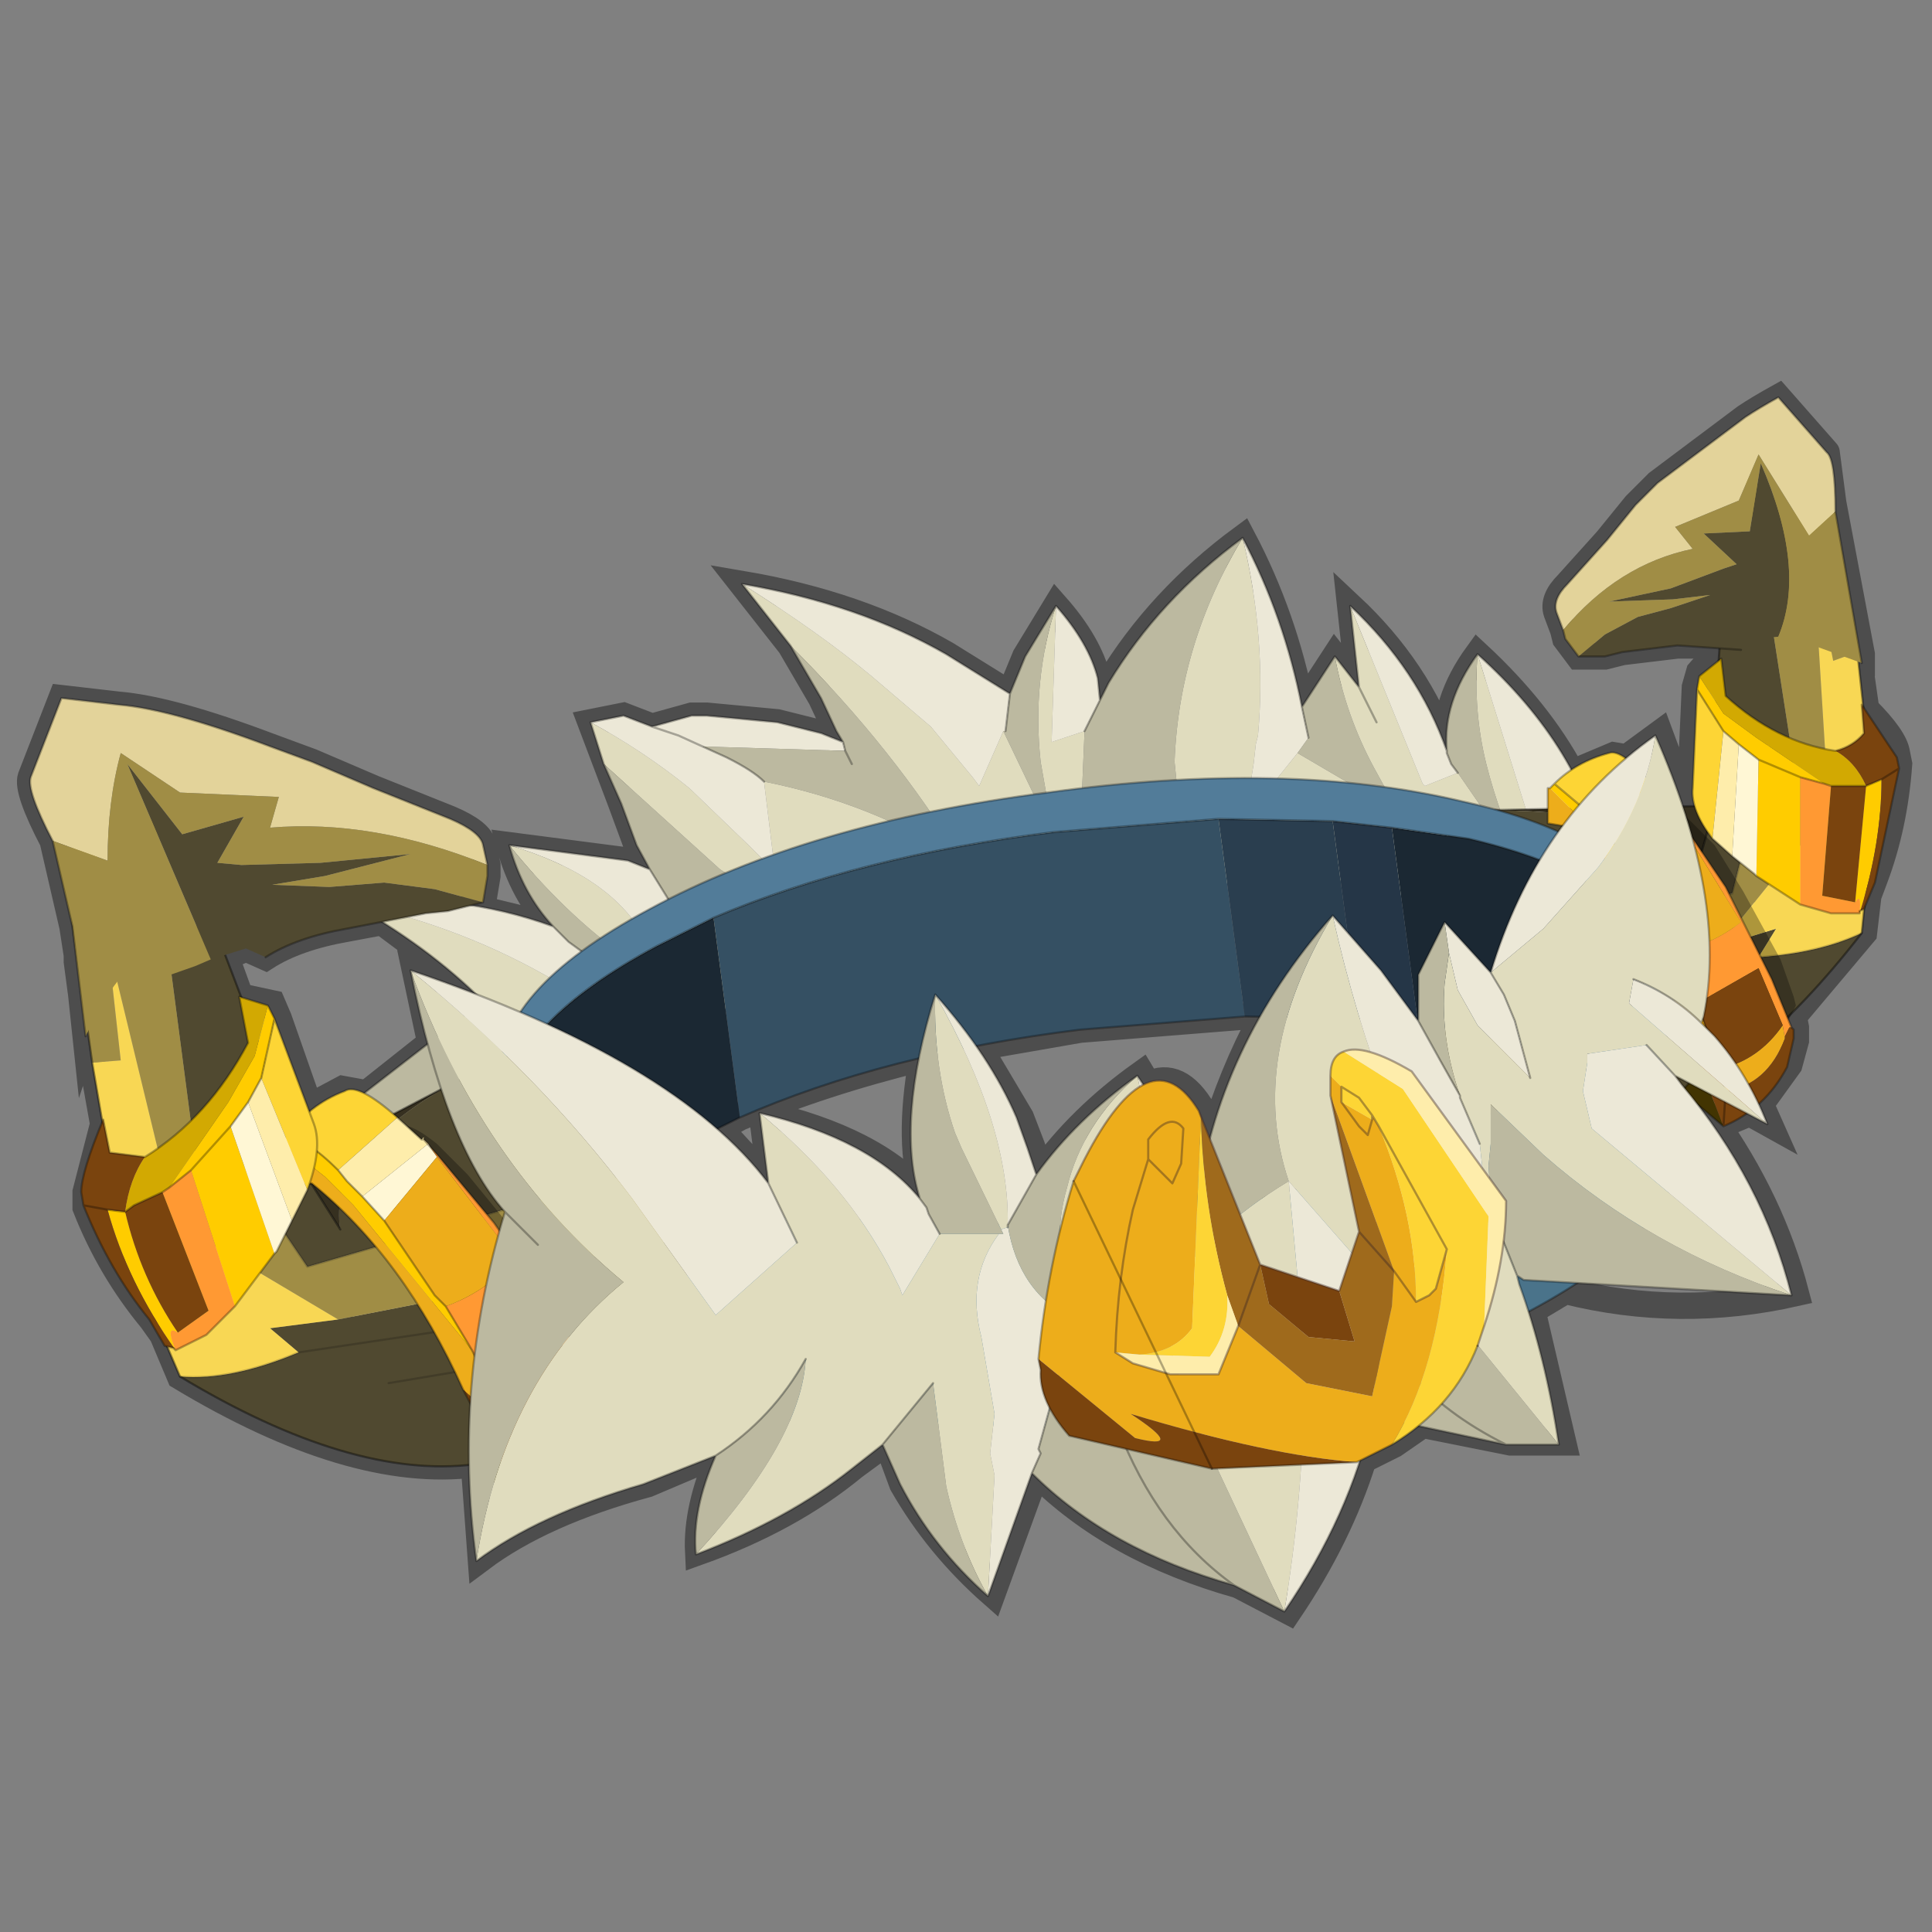 <?xml version="1.0" encoding="UTF-8" standalone="no"?>
<svg xmlns:xlink="http://www.w3.org/1999/xlink" height="440.0px" width="440.0px" xmlns="http://www.w3.org/2000/svg">
  <rect width="100%" height="100%" fill="#808080" stroke="none"/>
  <g transform="matrix(10.0, 0.0, 0.0, 10.0, 0.0, 0.0)">
    <use height="44.0" transform="matrix(1.0, 0.0, 0.0, 1.0, 0.0, 0.0)" width="44.0" xlink:href="#shape0"/>
  </g>
  <defs>
    <g id="shape0" transform="matrix(1.0, 0.0, 0.0, 1.0, 0.0, 0.0)">
      <path d="M44.0 44.0 L0.0 44.0 0.0 0.0 44.0 0.0 44.0 44.0" fill="#43adca" fill-opacity="0.0" fill-rule="evenodd" stroke="none"/>
      <path d="M41.6 10.3 L41.75 11.45 42.4 14.9 42.4 15.05 42.4 15.1 42.35 15.1 42.5 16.15 Q43.15 16.8 43.2 17.15 L43.25 17.4 Q43.15 18.8 42.7 20.0 L42.55 20.4 42.45 21.25 40.85 23.15 40.9 23.4 40.9 23.45 40.9 23.7 40.75 24.25 40.1 25.15 40.3 25.6 39.85 25.35 39.25 25.6 39.0 25.45 Q40.35 27.35 40.9 29.45 38.25 30.05 35.65 29.4 L34.9 29.85 35.6 32.85 34.4 32.85 32.4 32.45 31.75 32.9 31.05 33.25 Q30.5 35.0 29.35 36.7 L28.2 36.1 Q25.35 35.3 23.6 33.55 L22.6 36.3 Q21.35 35.2 20.55 33.8 L20.2 32.85 19.45 33.4 Q18.0 34.6 15.9 35.35 15.85 34.35 16.4 33.1 L14.75 33.8 Q12.35 34.45 10.95 35.5 L10.8 33.45 10.75 33.4 10.8 33.35 Q8.0 33.7 4.1 31.35 L3.7 30.4 3.45 30.05 Q2.5 28.9 1.95 27.5 L1.95 27.15 2.35 25.6 2.1 24.2 2.0 23.45 1.95 23.6 1.85 22.65 1.75 21.9 1.75 21.75 1.65 21.1 1.2 19.15 Q0.6 18.0 0.7 17.7 L1.4 15.9 2.7 16.05 Q3.9 16.15 6.15 17.0 L7.1 17.35 8.5 17.95 10.25 18.65 Q10.95 18.95 11.0 19.25 L11.1 19.7 11.1 19.95 11.0 20.55 10.75 20.65 12.6 21.1 Q11.9 20.35 11.6 19.25 L14.3 19.6 14.8 19.8 14.5 19.25 14.15 18.3 13.45 16.45 14.2 16.3 14.85 16.55 15.75 16.3 16.1 16.3 17.7 16.45 18.7 16.7 19.2 16.9 19.05 16.65 18.7 15.9 18.0 14.7 16.9 13.3 Q19.55 13.75 21.55 14.9 L23.0 15.8 23.35 14.95 24.05 13.8 Q24.8 14.65 25.0 15.45 L25.05 15.95 25.25 15.55 Q26.4 13.65 28.3 12.25 29.25 14.05 29.65 16.1 L30.4 14.95 30.95 15.65 30.75 13.8 Q32.3 15.25 32.95 17.1 32.85 16.0 33.65 14.9 35.05 16.2 35.8 17.6 L36.75 17.2 37.05 17.25 37.8 16.7 38.45 18.45 38.65 18.45 38.5 17.9 38.6 15.65 38.7 15.3 Q38.95 15.0 39.2 15.0 L39.2 14.7 38.2 14.7 36.95 14.85 36.55 14.95 35.95 14.95 35.65 14.55 35.6 14.35 35.45 13.95 Q35.35 13.65 35.7 13.3 L36.6 12.3 37.25 11.5 37.75 11.0 39.75 9.5 Q40.05 9.3 40.5 9.05 L41.6 10.3 M22.3 23.85 L23.25 25.45 23.5 26.1 23.7 26.7 Q24.6 25.45 26.0 24.45 L26.15 24.7 Q26.85 24.35 27.4 25.3 L27.6 25.95 Q28.05 24.45 28.75 23.15 L28.35 23.15 24.6 23.45 22.3 23.85 M7.9 21.15 Q6.75 21.35 6.05 21.8 L5.6 21.6 5.15 21.8 5.55 22.9 5.5 22.7 6.2 22.85 6.35 23.2 7.05 25.2 7.8 24.8 8.35 24.9 9.8 23.75 9.45 22.1 10.85 22.6 8.7 21.0 7.9 21.15 M16.4 25.7 L17.55 26.95 17.35 25.35 Q19.95 25.95 21.05 27.25 20.65 26.05 21.0 24.1 18.75 24.65 16.85 25.45 L16.4 25.7" fill="none" stroke="#000000" stroke-linecap="round" stroke-linejoin="miter" stroke-miterlimit="5.0" stroke-opacity="0.4" stroke-width="0.6"/>
      <path d="M36.55 19.65 L34.85 18.75 33.65 14.9 Q33.55 16.2 33.85 17.4 34.15 18.6 34.75 19.85 L33.2 17.6 32.45 17.9 32.4 17.85 30.75 13.8 30.95 15.65 30.4 14.95 Q30.65 16.3 31.3 17.5 L31.85 18.5 29.55 17.15 28.35 18.65 28.55 17.4 28.6 16.95 28.65 16.75 Q28.85 14.55 28.3 12.25 26.85 14.65 26.75 17.35 L27.0 19.85 24.55 20.2 24.7 16.65 23.95 16.9 24.05 13.8 Q23.5 15.5 23.7 17.35 L24.0 19.05 22.85 16.65 22.3 17.9 22.15 17.7 21.2 16.55 19.85 15.4 Q18.65 14.4 16.9 13.3 L18.0 14.7 Q20.4 17.1 21.9 19.6 19.9 18.3 17.4 17.8 L17.65 19.85 17.05 19.25 15.7 17.95 Q14.65 17.1 13.45 16.45 L13.75 17.4 16.4 19.8 17.9 20.75 15.55 21.0 15.0 22.25 14.7 21.4 Q13.95 19.95 11.6 19.25 12.85 20.8 14.25 21.8 L15.0 22.25 13.65 22.9 12.85 22.45 12.4 22.2 Q10.35 21.05 7.95 20.55 9.75 21.55 11.0 22.8 L11.6 23.35 11.95 23.8 13.75 23.8 14.5 24.5 18.2 21.8 29.65 19.85 34.65 21.1 35.95 21.35 36.55 19.65 35.95 21.35 Q38.55 22.1 40.75 21.05 39.0 19.75 36.55 19.65 M30.55 19.7 L29.65 19.85 30.55 19.7 M31.35 16.45 L30.95 15.65 31.35 16.45 M19.85 20.55 L18.2 21.8 19.85 20.55" fill="#e0dcbe" fill-rule="evenodd" stroke="none"/>
      <path d="M33.65 14.9 L34.85 18.75 36.55 19.65 Q36.05 17.05 33.65 14.9 M19.2 16.9 L18.7 16.7 17.7 16.45 16.1 16.3 15.75 16.3 14.85 16.55 14.2 16.3 13.45 16.45 Q14.65 17.1 15.7 17.95 L17.05 19.25 17.65 19.85 17.4 17.8 Q17.15 17.55 16.55 17.25 L16.0 17.0 19.25 17.1 19.2 16.9 M14.8 19.8 L14.3 19.6 11.6 19.25 Q13.95 19.95 14.7 21.4 L15.0 22.25 15.55 21.0 15.45 20.85 14.8 19.8 M12.6 21.1 Q10.4 20.3 7.95 20.55 10.35 21.05 12.4 22.2 L12.85 22.45 13.65 22.9 13.5 21.85 12.95 21.45 12.6 21.1 M14.85 16.55 L15.45 16.75 16.0 17.0 15.45 16.75 14.85 16.55 M28.3 12.25 Q28.85 14.55 28.65 16.75 L28.6 16.95 28.55 17.4 28.35 18.65 29.55 17.15 29.8 16.8 29.65 16.1 Q29.25 14.05 28.3 12.25 M33.2 17.6 L33.05 17.4 32.95 17.15 32.95 17.1 Q32.3 15.25 30.75 13.8 L32.4 17.85 32.45 17.9 33.2 17.6 M24.7 16.65 L25.05 15.95 25.0 15.45 Q24.8 14.65 24.05 13.8 L23.95 16.9 24.7 16.65 M16.9 13.3 Q18.65 14.4 19.85 15.4 L21.2 16.55 22.15 17.7 22.3 17.9 22.85 16.65 22.9 16.65 23.0 15.8 21.55 14.9 Q19.55 13.75 16.9 13.3" fill="#ece8d7" fill-rule="evenodd" stroke="none"/>
      <path d="M35.95 21.35 L34.65 21.1 36.35 24.05 Q39.6 23.45 40.75 21.05 38.55 22.1 35.95 21.35 M13.75 17.4 L14.15 18.3 14.5 19.25 14.8 19.8 15.45 20.85 15.55 21.0 17.9 20.75 16.4 19.8 13.75 17.4 M11.6 19.25 Q11.9 20.35 12.6 21.1 L12.95 21.45 13.5 21.85 13.65 22.9 15.0 22.25 14.25 21.8 Q12.85 20.8 11.6 19.25 M11.0 22.8 L7.0 25.9 Q8.6 26.85 10.3 26.7 8.6 27.85 7.75 30.8 10.5 31.5 15.35 30.85 L15.75 27.1 13.7 25.05 14.5 24.5 13.75 23.8 11.95 23.8 11.6 23.35 11.0 22.8 M16.0 17.0 L16.55 17.25 Q17.15 17.55 17.4 17.8 19.9 18.3 21.9 19.6 20.4 17.1 18.0 14.7 L18.7 15.9 19.05 16.65 19.2 16.9 19.25 17.1 16.0 17.0 M19.4 17.4 L19.25 17.1 19.4 17.4 M12.25 24.2 L11.95 23.8 12.25 24.2 M13.7 25.05 L13.0 25.7 11.15 26.55 10.3 26.7 11.15 26.55 13.0 25.7 13.7 25.05 M29.65 16.1 L29.8 16.8 29.55 17.15 31.85 18.5 31.3 17.5 Q30.65 16.3 30.4 14.95 L29.65 16.1 M32.95 17.1 L32.95 17.15 33.05 17.4 33.2 17.6 34.75 19.85 Q34.15 18.6 33.85 17.4 33.55 16.2 33.65 14.9 32.85 16.0 32.95 17.1 M24.7 16.65 L24.55 20.2 27.0 19.85 26.75 17.35 Q26.85 14.65 28.3 12.25 26.4 13.65 25.25 15.55 L25.05 15.95 24.7 16.65 M23.0 15.8 L22.9 16.65 22.85 16.65 24.0 19.05 23.7 17.35 Q23.5 15.5 24.05 13.8 L23.35 14.95 23.0 15.8" fill="#bcb9a0" fill-rule="evenodd" stroke="none"/>
      <path d="M36.55 19.65 L35.95 21.35 34.65 21.1 29.65 19.85 30.55 19.7 M36.55 19.65 Q39.0 19.75 40.75 21.05 39.6 23.45 36.35 24.05 L34.65 21.1 M19.2 16.9 L18.7 16.7 17.7 16.45 16.1 16.3 15.75 16.3 14.85 16.55 14.2 16.3 13.45 16.45 13.75 17.4 14.15 18.3 14.5 19.25 14.8 19.8 14.3 19.6 11.6 19.25 Q11.9 20.35 12.6 21.1 10.4 20.3 7.95 20.55 9.75 21.55 11.0 22.8 L7.0 25.9 Q8.6 26.85 10.3 26.7 8.6 27.85 7.75 30.8 10.5 31.5 15.35 30.85 L15.75 27.1 13.7 25.05 14.5 24.5 18.2 21.8 29.65 19.85 M17.4 17.8 Q17.15 17.55 16.55 17.25 L16.0 17.0 15.45 16.75 14.85 16.55 M19.25 17.1 L19.4 17.4 M15.55 21.0 L15.45 20.85 14.8 19.8 M13.5 21.85 L12.95 21.45 12.6 21.1 M11.0 22.8 L11.6 23.35 11.95 23.8 12.25 24.2 M10.3 26.7 L11.15 26.55 13.0 25.7 13.7 25.05 M28.3 12.25 Q29.25 14.05 29.65 16.1 L29.8 16.8 M30.4 14.95 L30.95 15.65 31.35 16.45 M32.95 17.1 L32.95 17.15 33.05 17.4 33.2 17.6 M30.75 13.8 Q32.3 15.25 32.95 17.1 32.85 16.0 33.65 14.9 36.05 17.05 36.55 19.65 M30.95 15.65 L30.75 13.8 M24.7 16.65 L25.05 15.95 25.25 15.55 Q26.4 13.65 28.3 12.25 M29.65 16.1 L30.4 14.95 M18.0 14.7 L18.7 15.9 19.05 16.65 19.2 16.9 19.25 17.1 M16.9 13.3 Q19.55 13.75 21.55 14.9 L23.0 15.8 22.9 16.65 M24.05 13.8 L23.35 14.95 23.0 15.8 M25.05 15.95 L25.0 15.45 Q24.8 14.65 24.05 13.8 M18.2 21.8 L19.85 20.55 M16.9 13.3 L18.0 14.7" fill="none" stroke="#000000" stroke-linecap="round" stroke-linejoin="round" stroke-opacity="0.302" stroke-width="0.05"/>
      <path d="M39.15 21.55 L37.15 22.1 37.1 21.85 35.5 22.25 32.65 23.3 32.8 24.35 Q32.9 25.05 33.6 25.55 L37.4 25.3 Q39.8 24.6 42.4 21.25 41.45 21.7 40.05 21.8 L40.45 21.15 39.15 21.55 M32.6 21.45 L39.45 20.35 39.85 18.75 40.25 16.95 40.95 18.05 40.15 12.9 39.25 13.45 39.05 16.4 39.05 18.35 38.6 19.95 Q38.4 18.5 33.95 18.45 L33.55 18.4 Q32.85 18.25 32.6 21.45 M37.25 22.7 L40.05 21.8 37.25 22.7 M38.55 23.2 L34.95 24.15 32.8 24.35 34.95 24.15 38.55 23.2" fill="#504930" fill-rule="evenodd" stroke="none"/>
      <path d="M41.7 11.25 L41.05 10.1 41.05 11.8 39.7 10.8 40.15 12.9 40.95 18.05 40.25 16.95 39.85 18.75 39.45 20.35 32.6 21.45 Q32.3 22.55 32.65 23.3 L35.5 22.25 37.1 21.85 37.15 22.1 39.15 21.55 41.65 18.45 41.3 12.8 41.75 15.05 42.3 14.85 41.7 11.25" fill="#a08d45" fill-rule="evenodd" stroke="none"/>
      <path d="M42.3 14.85 L41.75 15.05 41.3 12.8 41.65 18.45 39.15 21.55 40.45 21.15 40.05 21.8 Q41.45 21.7 42.4 21.25 L42.5 20.25 42.65 18.1 42.3 14.85" fill="#f8d754" fill-rule="evenodd" stroke="none"/>
      <path d="M39.05 18.35 L33.95 18.45 Q38.4 18.5 38.6 19.95 L39.05 18.35" fill="#363020" fill-rule="evenodd" stroke="none"/>
      <path d="M41.7 11.25 L42.3 14.85 42.65 18.1 42.5 20.25 42.4 21.25 Q39.8 24.6 37.4 25.3 L33.6 25.55 M39.25 13.45 L39.05 16.4 39.05 18.35 33.95 18.45 33.55 18.4 M39.05 18.35 L38.6 19.95" fill="none" stroke="#000000" stroke-linecap="round" stroke-linejoin="round" stroke-opacity="0.4" stroke-width="0.05"/>
      <path d="M32.6 21.45 L39.45 20.35 39.85 18.75 40.25 16.95 M42.4 21.25 Q41.45 21.7 40.05 21.8 L37.25 22.7 M32.8 24.35 L34.95 24.15 38.55 23.2" fill="none" stroke="#000000" stroke-linecap="round" stroke-linejoin="round" stroke-opacity="0.173" stroke-width="0.05"/>
      <path d="M41.55 17.85 L40.0 16.8 39.25 16.25 38.7 15.4 38.65 15.7 39.25 16.65 39.6 16.95 40.05 17.3 41.0 17.7 40.05 17.3 40.0 19.95 41.0 20.6 41.0 17.7 41.55 17.85 M42.85 17.75 L42.5 17.9 42.25 20.55 Q42.4 20.3 42.35 20.8 42.85 19.2 42.85 17.75" fill="#ffcc00" fill-rule="evenodd" stroke="none"/>
      <path d="M38.7 15.4 L39.25 16.25 40.0 16.8 41.55 17.85 41.7 17.9 42.35 17.9 42.5 17.9 Q42.25 17.35 41.8 17.1 40.45 16.9 39.3 15.85 L39.2 15.0 38.7 15.4" fill="#d2a902" fill-rule="evenodd" stroke="none"/>
      <path d="M41.55 17.85 L41.0 17.7 41.0 20.6 41.7 20.8 42.35 20.8 Q42.4 20.3 42.25 20.55 L41.5 20.4 41.7 17.9 41.55 17.85" fill="#ff9933" fill-rule="evenodd" stroke="none"/>
      <path d="M39.25 16.65 L38.65 15.7 38.55 17.95 Q38.5 18.45 39.0 19.1 L39.25 16.65" fill="#fdd535" fill-rule="evenodd" stroke="none"/>
      <path d="M39.6 16.95 L39.25 16.65 39.0 19.1 39.45 19.5 39.6 16.95" fill="#feedab" fill-rule="evenodd" stroke="none"/>
      <path d="M40.05 17.3 L39.6 16.95 39.45 19.5 39.95 19.9 40.0 19.95 40.05 17.3" fill="#fff7d5" fill-rule="evenodd" stroke="none"/>
      <path d="M41.8 17.1 Q42.25 17.35 42.5 17.9 L42.35 17.9 41.7 17.9 41.5 20.4 42.25 20.55 42.5 17.9 42.85 17.75 43.25 17.5 42.85 17.75 Q42.85 19.2 42.35 20.8 L42.35 20.75 42.45 20.7 42.7 20.1 43.25 17.5 43.2 17.25 42.4 16.05 42.45 16.7 Q42.2 17.0 41.8 17.1" fill="#7a440e" fill-rule="evenodd" stroke="none"/>
      <path d="M41.55 17.85 L41.0 17.7 40.05 17.3 39.6 16.95 39.25 16.65 38.65 15.7 38.7 15.4 39.2 15.0 39.3 15.85 Q40.45 16.9 41.8 17.1 M42.5 17.9 L42.35 17.9 41.7 17.9 41.55 17.85 M38.65 15.7 L38.55 17.95 Q38.5 18.45 39.0 19.1 L39.45 19.5 39.95 19.9 40.0 19.95 41.0 20.6 41.7 20.8 42.35 20.8 42.35 20.75 42.45 20.7 42.7 20.1 43.25 17.5 43.2 17.25 42.4 16.05 42.45 16.7 Q42.2 17.0 41.8 17.1 M42.85 17.75 L42.5 17.9 M43.25 17.5 L42.85 17.75" fill="none" stroke="#000000" stroke-linecap="round" stroke-linejoin="round" stroke-opacity="0.302" stroke-width="0.05"/>
      <path d="M36.75 18.55 Q37.15 18.2 37.75 18.1 37.9 18.0 38.45 18.65 L38.8 19.0 39.05 19.25 39.7 20.3 40.55 21.85 40.85 22.7 40.9 22.9 40.7 23.3 Q40.35 24.05 39.6 24.3 L38.8 23.4 39.25 23.4 38.95 22.6 Q38.25 20.6 37.1 19.3 L36.65 19.3 36.65 18.7 36.75 18.55" fill="#000000" fill-opacity="0.302" fill-rule="evenodd" stroke="none"/>
      <path d="M38.6 22.6 L38.15 21.65 Q38.95 21.55 39.65 21.0 L38.3 18.8 38.2 18.5 38.15 18.4 38.35 18.8 39.3 20.2 40.35 22.3 40.8 23.4 40.75 23.4 40.65 23.6 40.65 23.65 40.6 23.35 40.05 22.05 38.65 22.85 38.6 22.6" fill="#ff9933" fill-rule="evenodd" stroke="none"/>
      <path d="M38.6 22.6 L36.55 19.4 36.1 18.75 35.3 17.95 35.4 17.85 36.35 18.65 36.5 18.9 36.8 19.25 37.15 19.85 37.95 21.35 38.15 21.65 38.6 22.6" fill="#ffcc00" fill-rule="evenodd" stroke="none"/>
      <path d="M36.35 18.65 L35.4 17.85 Q35.9 17.35 36.65 17.15 36.95 17.05 37.65 17.9 L36.35 18.65" fill="#fdd535" fill-rule="evenodd" stroke="none"/>
      <path d="M36.8 19.25 L36.5 18.9 36.35 18.65 37.65 17.9 38.1 18.4 38.15 18.4 38.1 18.4 38.1 18.35 38.15 18.4 38.2 18.5 36.8 19.25" fill="#feedab" fill-rule="evenodd" stroke="none"/>
      <path d="M37.15 19.85 L36.8 19.25 38.2 18.5 38.3 18.8 37.15 19.85" fill="#fff7d5" fill-rule="evenodd" stroke="none"/>
      <path d="M39.25 25.65 L38.3 24.85 38.75 24.35 39.25 25.65" fill="#423402" fill-rule="evenodd" stroke="none"/>
      <path d="M35.3 17.95 L36.1 18.75 36.55 19.4 38.6 22.6 38.65 22.85 39.05 23.95 39.15 24.35 38.3 23.3 Q37.45 20.6 35.85 18.85 L35.25 18.75 35.25 17.95 35.3 17.95 M38.15 21.65 L37.95 21.35 37.15 19.85 38.3 18.8 39.65 21.0 Q38.95 21.55 38.15 21.65 M39.3 24.85 L39.15 24.35 Q40.05 24.15 40.6 23.35 L40.65 23.65 Q40.25 24.7 39.3 24.85" fill="#edad1b" fill-rule="evenodd" stroke="none"/>
      <path d="M38.3 23.3 L39.15 24.35 39.05 23.95 38.65 22.85 40.05 22.05 40.6 23.35 Q40.05 24.15 39.15 24.35 L39.3 24.85 39.25 25.65 39.3 24.85 Q40.25 24.7 40.65 23.65 L40.65 23.6 40.75 23.4 40.8 23.4 40.85 23.45 40.85 23.65 40.7 24.3 Q40.2 25.25 39.25 25.65 L38.75 24.35 38.3 23.3" fill="#7a440e" fill-rule="evenodd" stroke="none"/>
      <path d="M38.6 22.6 L38.15 21.65 37.95 21.35 37.15 19.85 36.8 19.25 36.5 18.9 36.35 18.65 35.4 17.85 35.3 17.95 35.25 17.95 35.25 18.75 35.85 18.85 Q37.45 20.6 38.3 23.3 M39.15 24.35 L39.05 23.95 38.65 22.85 38.6 22.6 M38.75 24.35 L38.3 23.3 M39.25 25.65 L38.3 24.85 38.75 24.35 M39.25 25.65 L39.3 24.85 39.15 24.35 M38.1 18.4 L38.15 18.4 38.35 18.8 39.3 20.2 40.35 22.3 40.8 23.4 40.85 23.45 40.85 23.65 40.7 24.3 Q40.2 25.25 39.25 25.65 M38.1 18.4 L37.65 17.9 M35.4 17.85 Q35.9 17.35 36.65 17.15 36.95 17.05 37.65 17.9" fill="none" stroke="#000000" stroke-linecap="round" stroke-linejoin="round" stroke-opacity="0.302" stroke-width="0.05"/>
      <path d="M41.8 11.65 Q41.8 10.45 41.6 10.3 L40.5 9.05 Q40.05 9.3 39.75 9.5 L37.75 11.0 37.25 11.5 36.6 12.3 35.7 13.3 Q35.35 13.65 35.45 13.95 L35.6 14.35 Q36.85 12.85 38.55 12.5 L38.15 12.0 39.6 11.4 40.05 10.35 41.2 12.2 41.8 11.65" fill="#e3d39a" fill-rule="evenodd" stroke="none"/>
      <path d="M35.95 14.95 L36.55 14.95 36.95 14.85 38.2 14.7 39.65 14.8 39.9 14.55 40.5 14.5 Q41.15 12.95 40.1 10.55 L39.85 12.1 38.8 12.15 39.55 12.85 39.25 12.95 38.05 13.4 36.65 13.7 38.1 13.65 38.95 13.55 38.05 13.85 37.3 14.05 36.55 14.45 35.95 14.95" fill="#504930" fill-rule="evenodd" stroke="none"/>
      <path d="M41.8 11.65 L41.2 12.2 40.05 10.35 39.6 11.4 38.15 12.0 38.55 12.5 Q36.85 12.85 35.6 14.35 L35.65 14.55 35.95 14.95 36.55 14.45 37.3 14.05 38.05 13.85 38.95 13.55 38.1 13.65 36.65 13.7 38.05 13.4 39.25 12.95 39.55 12.85 38.8 12.15 39.85 12.1 40.1 10.55 Q41.15 12.95 40.5 14.5 L40.75 14.5 42.4 15.1 41.8 11.65" fill="#a08d45" fill-rule="evenodd" stroke="none"/>
      <path d="M35.6 14.35 L35.45 13.95 Q35.35 13.65 35.7 13.3 L36.6 12.3 37.25 11.5 37.75 11.0 39.75 9.5 Q40.05 9.3 40.5 9.05 L41.6 10.3 Q41.8 10.45 41.8 11.65 M35.6 14.35 L35.65 14.55 35.95 14.95 36.55 14.95 36.95 14.85 38.2 14.7 39.65 14.8 M42.4 15.1 L41.8 11.65" fill="none" stroke="#000000" stroke-linecap="round" stroke-linejoin="round" stroke-opacity="0.302" stroke-width="0.05"/>
      <path d="M27.75 18.65 L24.0 18.95 Q19.55 19.5 16.25 20.9 L16.85 25.45 Q20.15 24.0 24.6 23.45 L28.35 23.15 27.75 18.65" fill="#355063" fill-rule="evenodd" stroke="none"/>
      <path d="M37.75 22.05 L37.65 21.25 37.6 21.7 37.65 21.95 37.75 22.05 37.65 21.95 37.6 21.7 Q37.5 22.75 36.45 23.75 L35.9 24.25 36.55 24.55 35.9 24.25 34.25 25.2 Q30.65 27.2 25.2 27.95 L15.75 27.65 13.9 27.15 13.25 26.8 Q11.9 26.15 11.55 25.1 L11.45 24.7 11.55 25.5 12.05 29.35 12.15 29.7 Q12.75 31.45 16.35 32.3 L25.8 32.55 Q31.25 31.8 34.85 29.85 38.4 27.95 38.25 25.9 L37.75 22.05 M11.55 25.5 L11.55 25.1 11.55 25.5 M13.35 27.6 L13.9 27.15 13.35 27.6" fill="#4a738a" fill-rule="evenodd" stroke="none"/>
      <path d="M30.35 18.7 L27.75 18.65 28.35 23.15 30.95 23.2 30.35 18.7" fill="#2a3e4f" fill-rule="evenodd" stroke="none"/>
      <path d="M35.9 24.25 L36.45 23.75 Q37.5 22.75 37.6 21.7 37.05 19.95 33.45 19.1 L31.7 18.85 32.3 23.35 34.05 23.65 35.9 24.25 M16.25 20.9 L14.95 21.55 Q11.7 23.3 11.55 25.1 11.9 26.15 13.25 26.8 L13.9 27.15 Q14.6 26.65 15.55 26.1 L16.85 25.45 16.25 20.9" fill="#1b2833" fill-rule="evenodd" stroke="none"/>
      <path d="M37.6 21.7 L37.65 21.25 37.6 21.2 37.55 21.05 Q37.15 19.1 33.3 18.25 29.3 17.3 23.85 18.05 18.4 18.75 14.8 20.7 11.25 22.6 11.4 24.6 L11.45 24.7 11.55 25.1 Q11.7 23.3 14.95 21.55 L16.25 20.9 Q19.55 19.5 24.0 18.95 L27.75 18.65 30.35 18.7 31.7 18.85 33.45 19.1 Q37.05 19.95 37.6 21.7" fill="#527c99" fill-rule="evenodd" stroke="none"/>
      <path d="M31.7 18.85 L30.35 18.7 30.95 23.2 32.3 23.35 31.7 18.85" fill="#253647" fill-rule="evenodd" stroke="none"/>
      <path d="M37.65 21.25 L37.75 22.05 37.65 21.95 37.6 21.7 37.65 21.25 37.6 21.2 37.55 21.05 Q37.15 19.1 33.3 18.25 29.3 17.3 23.85 18.05 18.4 18.75 14.8 20.7 11.25 22.6 11.4 24.6 L11.45 24.7 11.55 25.5 12.05 29.35 12.15 29.7 Q12.75 31.45 16.35 32.3 L25.8 32.55 Q31.25 31.8 34.85 29.85 38.4 27.95 38.25 25.9 L38.4 26.95 M36.55 24.55 L35.9 24.25 36.45 23.75 Q37.5 22.75 37.6 21.7 37.05 19.95 33.45 19.1 L31.7 18.85 30.35 18.7 27.75 18.65 24.0 18.95 Q19.55 19.5 16.25 20.9 L14.95 21.55 Q11.7 23.3 11.55 25.1 L11.45 24.7 M38.25 25.9 L37.75 22.05 M16.85 25.45 L15.55 26.1 Q14.6 26.65 13.9 27.15 L13.25 26.8 Q11.9 26.15 11.55 25.1 L11.55 25.5 M32.3 23.35 L30.95 23.2 28.35 23.15 24.6 23.45 Q20.15 24.0 16.85 25.45 M32.3 23.35 L34.05 23.65 35.9 24.25 34.25 25.2 Q30.65 27.2 25.2 27.95 L15.75 27.65 13.9 27.15 13.35 27.6" fill="none" stroke="#000000" stroke-linecap="round" stroke-linejoin="round" stroke-opacity="0.302" stroke-width="0.05"/>
      <path d="M11.55 24.05 L10.25 24.7 Q7.45 26.3 7.75 28.0 L6.8 26.5 6.1 24.3 4.9 21.15 3.75 21.0 4.55 27.1 5.0 25.5 5.95 27.3 7.0 28.85 14.75 26.6 Q12.1 24.1 11.55 24.05 M4.1 31.35 Q8.0 33.7 10.8 33.35 13.65 32.9 15.0 31.65 15.5 30.8 15.45 29.95 15.75 29.15 15.6 28.2 L11.85 28.95 10.0 29.3 10.0 29.6 7.7 30.05 6.15 30.25 6.8 30.8 Q5.25 31.45 4.1 31.35 M8.85 31.5 L13.05 30.8 15.45 29.95 13.05 30.8 8.85 31.5 M10.15 30.3 L6.8 30.8 10.15 30.3" fill="#504930" fill-rule="evenodd" stroke="none"/>
      <path d="M3.75 21.0 L3.55 18.55 2.45 20.2 1.85 18.35 1.5 19.95 2.1 24.2 2.75 24.15 2.45 21.45 4.0 27.85 7.7 30.05 10.0 29.6 10.0 29.3 11.85 28.95 15.6 28.2 Q15.65 27.55 14.75 26.6 L7.0 28.85 5.95 27.3 5.0 25.5 4.55 27.1 3.75 21.0" fill="#a08d45" fill-rule="evenodd" stroke="none"/>
      <path d="M2.1 24.2 L2.75 28.0 3.65 30.3 4.1 31.35 Q5.25 31.45 6.8 30.8 L6.15 30.25 7.7 30.05 4.0 27.85 2.45 21.45 2.75 24.15 2.1 24.2" fill="#f8d754" fill-rule="evenodd" stroke="none"/>
      <path d="M10.25 24.7 L6.8 26.5 7.75 28.0 Q7.45 26.3 10.25 24.7" fill="#363020" fill-rule="evenodd" stroke="none"/>
      <path d="M11.55 24.05 L10.25 24.7 6.8 26.5 6.1 24.3 4.9 21.15 M1.5 19.95 L2.1 24.2 2.75 28.0 3.65 30.3 4.1 31.35 Q8.0 33.7 10.8 33.35 13.65 32.9 15.0 31.65 M7.75 28.0 L6.8 26.5" fill="none" stroke="#000000" stroke-linecap="round" stroke-linejoin="round" stroke-opacity="0.4" stroke-width="0.05"/>
      <path d="M6.8 30.8 Q5.25 31.45 4.1 31.35 M5.0 25.5 L5.95 27.3 7.0 28.85 14.75 26.6 M6.8 30.8 L10.15 30.3 M15.45 29.95 L13.05 30.8 8.85 31.5" fill="none" stroke="#000000" stroke-linecap="round" stroke-linejoin="round" stroke-opacity="0.173" stroke-width="0.05"/>
      <path d="M7.9 26.55 L7.9 26.5 7.95 26.4 Q8.35 25.9 9.0 25.7 9.2 25.45 9.95 26.05 L10.35 26.45 10.65 26.75 11.55 27.85 12.7 29.4 13.2 30.35 13.2 30.55 13.15 31.1 Q12.8 32.0 12.0 32.5 L11.0 31.6 11.5 31.45 11.0 30.6 Q10.0 28.45 8.45 27.2 L7.95 27.2 7.9 26.55" fill="#000000" fill-opacity="0.302" fill-rule="evenodd" stroke="none"/>
      <path d="M9.65 25.95 L10.0 26.35 11.25 27.85 12.75 30.0 13.35 31.25 13.35 31.3 13.25 31.5 13.25 31.55 13.15 31.2 12.35 29.85 10.9 31.05 10.75 30.75 10.15 29.75 Q11.0 29.45 11.75 28.7 L9.95 26.35 9.75 26.05 9.65 25.95" fill="#ff9933" fill-rule="evenodd" stroke="none"/>
      <path d="M6.45 26.05 L6.5 25.9 Q6.95 25.9 7.7 26.65 L7.9 26.9 8.25 27.25 8.75 27.8 9.9 29.5 10.15 29.75 10.75 30.75 8.05 27.45 7.4 26.8 6.45 26.05" fill="#ffcc00" fill-rule="evenodd" stroke="none"/>
      <path d="M6.5 25.9 Q7.05 25.15 7.85 24.85 8.15 24.65 9.05 25.45 L7.7 26.65 Q6.95 25.9 6.5 25.9" fill="#fdd535" fill-rule="evenodd" stroke="none"/>
      <path d="M9.05 25.45 L9.6 25.95 9.65 25.9 9.65 25.95 9.75 26.05 8.25 27.25 7.9 26.9 7.7 26.65 9.05 25.45 M9.6 25.95 L9.65 25.95 9.6 25.95" fill="#feedab" fill-rule="evenodd" stroke="none"/>
      <path d="M8.75 27.8 L8.25 27.25 9.75 26.05 9.95 26.35 8.75 27.8" fill="#fff7d5" fill-rule="evenodd" stroke="none"/>
      <path d="M11.85 34.15 L10.8 33.45 11.15 32.8 11.85 34.15" fill="#423402" fill-rule="evenodd" stroke="none"/>
      <path d="M10.55 31.65 Q9.2 28.65 7.1 26.95 L6.5 27.0 6.35 26.05 6.45 26.05 7.4 26.8 8.05 27.45 10.75 30.75 10.9 31.05 11.45 32.25 11.65 32.65 10.55 31.65 M10.15 29.75 L9.9 29.5 8.75 27.8 9.95 26.35 11.75 28.7 Q11.0 29.45 10.15 29.75 M13.15 31.2 L13.25 31.55 Q12.9 32.85 11.85 33.25 L11.65 32.65 Q12.65 32.25 13.15 31.2" fill="#edad1b" fill-rule="evenodd" stroke="none"/>
      <path d="M13.35 31.25 L13.45 31.3 13.45 31.55 13.35 32.25 Q12.95 33.55 11.85 34.15 12.1 33.8 11.85 33.25 12.1 33.8 11.85 34.15 L11.15 32.8 10.55 31.65 11.65 32.65 11.45 32.25 10.9 31.05 12.35 29.85 13.15 31.2 Q12.65 32.25 11.65 32.65 L11.85 33.25 Q12.9 32.85 13.25 31.55 L13.25 31.5 13.35 31.3 13.35 31.25" fill="#7a440e" fill-rule="evenodd" stroke="none"/>
      <path d="M10.55 31.65 Q9.2 28.65 7.1 26.95 L6.5 27.0 6.35 26.05 6.45 26.05 6.5 25.9 Q7.05 25.15 7.85 24.85 8.15 24.65 9.05 25.45 L9.6 25.95 M9.65 25.95 L10.0 26.35 11.25 27.85 12.75 30.0 13.35 31.25 13.45 31.3 13.45 31.55 13.35 32.25 Q12.95 33.55 11.85 34.15 L10.8 33.45 11.15 32.8 10.55 31.65 M11.65 32.65 L11.45 32.25 10.9 31.05 10.75 30.75 10.15 29.75 9.9 29.5 8.75 27.8 8.25 27.25 7.9 26.9 7.7 26.65 Q6.95 25.9 6.5 25.9 M9.65 25.95 L9.6 25.95 M11.85 34.15 Q12.1 33.8 11.85 33.25 L11.65 32.65" fill="none" stroke="#000000" stroke-linecap="round" stroke-linejoin="round" stroke-opacity="0.302" stroke-width="0.05"/>
      <path d="M6.25 28.55 L5.35 29.75 4.35 26.65 3.85 27.05 5.2 25.1 5.8 24.05 6.1 22.9 6.25 23.2 5.95 24.55 5.65 25.1 5.25 25.65 6.25 28.55 M5.25 25.65 L4.35 26.65 5.25 25.65 M2.45 27.55 L2.85 27.6 Q3.2 29.1 4.05 30.35 3.75 30.15 4.0 30.75 2.9 29.2 2.45 27.55" fill="#ffcc00" fill-rule="evenodd" stroke="none"/>
      <path d="M3.3 26.35 Q4.75 25.45 5.65 23.75 L5.45 22.7 6.1 22.9 5.8 24.05 5.2 25.1 3.85 27.05 3.7 27.15 3.05 27.45 2.85 27.6 Q2.95 26.85 3.3 26.35" fill="#d2a902" fill-rule="evenodd" stroke="none"/>
      <path d="M5.35 29.75 L4.7 30.4 4.0 30.75 Q3.75 30.15 4.05 30.35 L4.75 29.85 3.7 27.15 3.85 27.05 4.35 26.65 5.35 29.75" fill="#ff9933" fill-rule="evenodd" stroke="none"/>
      <path d="M6.25 23.2 L7.15 25.6 Q7.35 26.15 7.0 27.1 L5.95 24.55 6.25 23.2" fill="#fdd535" fill-rule="evenodd" stroke="none"/>
      <path d="M7.0 27.1 L6.65 27.8 5.65 25.1 5.95 24.55 7.0 27.1" fill="#feedab" fill-rule="evenodd" stroke="none"/>
      <path d="M6.65 27.8 L6.3 28.5 6.25 28.55 5.25 25.65 5.65 25.1 6.65 27.8" fill="#fff7d5" fill-rule="evenodd" stroke="none"/>
      <path d="M4.0 30.75 L3.95 30.7 3.75 30.65 3.4 30.05 Q2.5 28.95 1.9 27.45 L1.85 27.15 Q1.85 26.7 2.35 25.5 L2.5 26.25 3.3 26.35 Q2.95 26.85 2.85 27.6 L3.05 27.45 3.7 27.15 4.75 29.85 4.05 30.35 Q3.2 29.1 2.85 27.6 L2.45 27.55 Q2.9 29.2 4.0 30.75 M2.45 27.55 L1.9 27.45 2.45 27.55" fill="#7a440e" fill-rule="evenodd" stroke="none"/>
      <path d="M6.25 23.2 L7.15 25.6 Q7.35 26.15 7.0 27.1 L6.65 27.8 6.3 28.5 6.25 28.55 5.35 29.75 4.7 30.4 4.0 30.75 3.95 30.7 3.75 30.65 3.4 30.05 Q2.5 28.95 1.9 27.45 L1.85 27.15 Q1.85 26.7 2.35 25.5 L2.5 26.25 3.3 26.35 Q4.75 25.45 5.65 23.75 L5.45 22.7 6.1 22.9 6.25 23.2 5.95 24.55 M3.85 27.05 L4.35 26.65 5.25 25.65 5.65 25.1 5.95 24.55 M1.9 27.45 L2.45 27.55 2.85 27.6 M3.7 27.15 L3.05 27.45 2.85 27.6 M3.7 27.15 L3.85 27.05" fill="none" stroke="#000000" stroke-linecap="round" stroke-linejoin="round" stroke-opacity="0.302" stroke-width="0.05"/>
      <path d="M11.1 19.7 L11.0 19.25 Q10.95 18.95 10.25 18.65 L8.5 17.95 7.1 17.35 6.15 17.0 Q3.9 16.15 2.7 16.05 L1.4 15.9 0.7 17.7 Q0.6 18.0 1.2 19.15 L2.45 19.6 Q2.45 18.25 2.75 17.15 L4.1 18.05 6.35 18.15 6.15 18.85 Q8.5 18.65 11.1 19.7" fill="#e3d39a" fill-rule="evenodd" stroke="none"/>
      <path d="M4.8 21.85 L5.6 21.6 6.05 21.8 Q6.75 21.35 7.9 21.15 L9.7 20.8 10.2 20.75 11.0 20.55 9.9 20.25 8.75 20.1 7.5 20.2 6.2 20.15 7.4 19.95 9.35 19.45 7.3 19.65 5.5 19.7 4.95 19.65 5.55 18.6 4.15 19.0 2.9 17.4 4.8 21.85" fill="#504930" fill-rule="evenodd" stroke="none"/>
      <path d="M11.1 19.7 Q8.5 18.65 6.15 18.85 L6.35 18.15 4.1 18.05 2.75 17.15 Q2.45 18.25 2.45 19.6 L1.2 19.15 1.65 21.1 1.95 23.6 Q2.7 22.05 3.05 22.1 L3.6 22.3 4.45 22.0 4.8 21.85 2.9 17.4 4.15 19.0 5.55 18.6 4.95 19.65 5.5 19.7 7.3 19.65 9.35 19.45 7.4 19.95 6.2 20.15 7.5 20.2 8.75 20.1 9.9 20.25 11.0 20.55 11.1 19.95 11.1 19.7" fill="#a08d45" fill-rule="evenodd" stroke="none"/>
      <path d="M1.2 19.15 Q0.6 18.0 0.7 17.7 L1.4 15.9 2.7 16.05 Q3.9 16.15 6.15 17.0 L7.1 17.35 8.5 17.95 10.25 18.65 Q10.95 18.95 11.0 19.25 L11.1 19.7 M1.2 19.15 L1.65 21.1 1.95 23.6 M6.05 21.8 Q6.75 21.35 7.9 21.15 L9.7 20.8 10.2 20.75 11.0 20.55 11.1 19.95 11.1 19.7" fill="none" stroke="#000000" stroke-linecap="round" stroke-linejoin="round" stroke-opacity="0.302" stroke-width="0.05"/>
      <path d="M37.7 16.75 Q37.45 18.35 36.4 19.75 L35.15 21.15 33.95 22.15 34.25 22.65 34.5 23.25 34.85 24.55 33.65 23.35 33.2 22.55 33.0 21.7 32.9 22.4 Q32.8 23.65 33.25 24.95 L33.25 25.0 33.7 26.05 33.9 27.9 32.4 26.85 31.65 25.2 Q30.85 23.1 30.35 20.85 28.4 24.1 29.35 26.9 L31.5 29.35 31.35 27.8 35.5 32.9 Q35.2 30.9 34.6 29.25 L34.55 29.05 34.25 28.3 34.15 28.1 Q33.95 27.45 33.9 26.55 L33.95 26.05 33.95 25.15 35.15 26.3 Q37.6 28.45 40.8 29.5 L36.25 25.7 36.05 24.85 36.15 24.2 36.15 24.0 37.5 23.8 38.15 24.5 40.25 25.6 37.1 22.85 37.2 22.3 Q38.1 22.65 38.75 23.3 L38.8 23.15 Q39.35 20.5 37.7 16.75 M17.3 25.35 L17.5 26.95 18.15 28.3 16.3 29.95 14.4 27.3 Q12.25 24.45 9.35 22.1 10.95 26.5 14.2 29.2 11.5 31.4 10.85 35.55 12.25 34.5 14.65 33.8 L16.3 33.15 Q17.6 32.3 18.35 30.95 18.25 32.8 15.85 35.4 17.95 34.6 19.4 33.45 L20.1 32.9 21.25 31.5 21.55 33.85 Q21.85 35.2 22.5 36.35 L22.65 33.6 22.55 33.1 22.65 32.2 22.35 30.45 Q22.0 29.1 22.75 28.1 L21.4 28.1 20.55 29.5 20.5 29.35 20.25 28.85 Q19.25 26.95 17.3 25.35 M21.3 22.65 Q21.25 24.35 21.75 25.8 L21.9 26.15 22.8 28.0 22.95 27.95 22.95 27.9 Q23.0 25.65 21.3 22.65 M24.45 30.05 L24.45 30.1 25.2 29.85 Q26.55 27.35 25.9 24.5 24.65 25.6 24.3 27.05 23.9 28.4 24.45 30.05 M29.35 26.9 Q27.45 28.05 26.5 29.55 L26.55 30.1 Q26.65 31.0 27.35 32.65 L29.25 36.7 Q29.65 34.3 29.7 31.8 L29.65 30.15 29.35 26.9" fill="#e0dcbe" fill-rule="evenodd" stroke="none"/>
      <path d="M33.95 22.15 L35.15 21.15 36.4 19.75 Q37.45 18.35 37.7 16.75 35.0 18.65 33.95 22.15 L32.9 21.0 33.0 21.7 33.2 22.55 33.65 23.35 34.85 24.55 34.5 23.25 34.25 22.65 33.95 22.15 M38.75 23.3 Q38.1 22.65 37.2 22.3 L37.1 22.85 40.25 25.6 Q39.8 24.45 39.05 23.6 L38.75 23.3 M38.15 24.5 L37.5 23.8 36.15 24.0 36.15 24.2 36.05 24.85 36.25 25.7 40.8 29.5 Q40.15 26.9 38.3 24.7 L38.15 24.5 M31.5 29.35 L29.35 26.9 29.65 30.15 29.7 31.8 Q29.65 34.3 29.25 36.7 30.75 34.5 31.25 32.25 L31.5 30.0 31.5 29.6 31.5 29.35 M30.35 20.85 Q30.85 23.1 31.65 25.2 L32.4 26.85 33.9 27.9 33.7 26.05 33.25 25.0 33.25 24.95 32.8 24.15 32.3 23.25 31.45 22.1 30.35 20.85 M27.25 27.5 Q26.95 26.0 25.9 24.5 26.55 27.35 25.2 29.85 26.15 29.5 26.65 28.35 L27.25 27.5 M23.6 26.75 L23.4 26.15 23.15 25.45 Q22.55 24.05 21.3 22.65 23.0 25.65 22.95 27.9 L22.95 27.95 22.8 28.0 22.85 28.1 22.75 28.1 Q22.0 29.1 22.35 30.45 L22.65 32.2 22.55 33.1 22.65 33.6 22.5 36.35 23.5 33.55 23.7 33.1 23.65 33.0 24.3 30.65 24.45 30.1 24.45 30.05 Q23.2 29.45 22.95 27.9 L23.6 26.75 M20.95 27.3 Q19.85 25.95 17.3 25.35 19.25 26.95 20.25 28.85 L20.5 29.35 20.55 29.5 21.4 28.1 21.15 27.65 21.1 27.5 20.95 27.3 M17.5 26.95 Q15.4 24.15 9.35 22.1 12.25 24.45 14.4 27.3 L16.3 29.95 18.15 28.3 17.5 26.95" fill="#ece8d7" fill-rule="evenodd" stroke="none"/>
      <path d="M40.8 29.5 Q37.6 28.45 35.15 26.3 L33.95 25.15 33.95 26.05 33.9 26.55 Q33.95 27.45 34.15 28.1 L34.25 28.3 34.55 29.05 34.7 29.15 40.8 29.5 M35.5 32.9 L31.35 27.8 31.5 29.35 31.5 29.6 31.5 30.0 31.25 32.25 34.3 32.9 35.5 32.9 M29.35 26.9 Q28.4 24.1 30.35 20.85 27.7 23.85 27.25 27.5 L26.65 28.35 Q26.15 29.5 25.2 29.85 L24.45 30.1 24.3 30.65 23.65 33.0 23.7 33.1 23.5 33.55 Q25.25 35.3 28.1 36.1 L29.25 36.7 27.35 32.65 Q26.65 31.0 26.55 30.1 L26.5 29.55 Q27.45 28.05 29.35 26.9 M33.25 24.95 Q32.8 23.65 32.9 22.4 L33.0 21.7 32.9 21.0 32.3 22.2 32.3 23.25 32.8 24.15 33.25 24.95 M25.9 24.5 Q24.5 25.5 23.6 26.75 L22.95 27.9 22.95 27.95 22.95 27.9 Q23.2 29.45 24.45 30.05 23.9 28.4 24.3 27.05 24.65 25.6 25.9 24.5 M21.3 22.65 Q20.4 25.55 20.95 27.3 L21.1 27.5 21.15 27.65 21.4 28.1 22.75 28.1 22.85 28.1 22.8 28.0 21.9 26.15 21.75 25.8 Q21.25 24.35 21.3 22.65 M9.35 22.1 Q10.15 26.1 11.5 27.6 10.3 31.55 10.85 35.55 11.5 31.4 14.2 29.2 10.95 26.5 9.35 22.1 M16.3 33.15 Q15.75 34.4 15.85 35.4 18.25 32.8 18.35 30.95 17.6 32.3 16.3 33.15 M20.1 32.9 L20.5 33.8 Q21.25 35.25 22.5 36.35 21.85 35.2 21.55 33.85 L21.25 31.5 20.1 32.9 M12.25 28.35 L11.5 27.6 12.25 28.35 M28.1 36.1 Q26.35 34.85 25.45 32.5 26.35 34.85 28.1 36.1 M34.3 32.9 Q32.9 32.2 32.1 31.25 32.9 32.2 34.3 32.9" fill="#bcb9a0" fill-rule="evenodd" stroke="none"/>
      <path d="M37.7 16.75 Q39.35 20.5 38.8 23.15 L38.75 23.3 Q38.1 22.65 37.2 22.3 M40.25 25.6 L38.15 24.5 37.5 23.8 M34.15 28.1 L34.25 28.3 34.55 29.05 34.6 29.25 Q35.2 30.9 35.5 32.9 M33.7 26.05 L33.25 25.0 33.25 24.95 32.8 24.15 32.3 23.25 31.45 22.1 30.35 20.85 Q27.7 23.85 27.25 27.5 26.95 26.0 25.9 24.5 24.5 25.5 23.6 26.75 L23.4 26.15 23.15 25.45 Q22.55 24.05 21.3 22.65 20.4 25.55 20.95 27.3 19.85 25.95 17.3 25.35 L17.5 26.95 Q15.4 24.15 9.35 22.1 10.15 26.1 11.5 27.6 10.3 31.55 10.85 35.55 12.25 34.5 14.65 33.8 L16.3 33.15 Q15.75 34.4 15.85 35.4 17.95 34.6 19.4 33.45 L20.1 32.9 20.5 33.8 Q21.25 35.25 22.5 36.35 L23.5 33.55 Q25.25 35.3 28.1 36.1 L29.25 36.7 Q30.75 34.5 31.25 32.25 L34.3 32.9 35.5 32.9 M34.85 24.55 L34.5 23.25 34.25 22.65 33.95 22.15 Q35.0 18.65 37.7 16.75 M40.8 29.5 Q40.15 26.9 38.3 24.7 L38.15 24.5 M40.25 25.6 Q39.8 24.45 39.05 23.6 L38.75 23.3 M32.3 23.25 L32.3 22.2 32.9 21.0 33.95 22.15 M21.4 28.1 L21.15 27.65 21.1 27.5 20.95 27.3 M22.95 27.9 L22.95 27.95 M24.45 30.1 L24.3 30.65 23.65 33.0 23.7 33.1 23.5 33.55 M21.25 31.5 L20.1 32.9 M23.6 26.75 L22.95 27.9 M34.55 29.05 L34.7 29.15 40.8 29.5 M31.25 32.25 L31.5 30.0 31.5 29.6 31.5 29.35 M32.1 31.25 Q32.9 32.2 34.3 32.9 M25.45 32.5 Q26.35 34.85 28.1 36.1 M11.5 27.6 L12.25 28.35 M17.5 26.95 L18.15 28.3 M18.35 30.95 Q17.6 32.3 16.3 33.15" fill="none" stroke="#000000" stroke-linecap="round" stroke-linejoin="round" stroke-opacity="0.302" stroke-width="0.05"/>
      <path d="M27.3 25.3 Q26.2 23.5 24.7 26.4 L24.45 26.9 Q23.85 28.85 23.65 30.95 L25.85 32.75 Q27.05 33.05 25.75 32.2 28.9 33.15 30.9 33.3 L31.7 32.9 Q32.75 31.2 32.95 28.45 L32.7 29.35 32.55 29.5 32.25 29.65 Q32.25 27.7 31.4 25.65 L31.25 25.4 31.25 25.5 31.15 25.85 30.95 25.65 30.55 25.1 30.95 25.65 31.15 25.85 31.25 25.5 30.55 25.1 30.55 24.75 30.3 24.5 30.3 24.95 31.75 28.95 32.25 29.65 31.75 28.95 31.7 29.75 31.25 31.8 29.75 31.5 28.2 30.2 27.75 31.3 26.65 31.3 25.8 31.05 25.4 30.8 25.95 30.85 Q26.75 30.8 27.15 30.25 L27.35 25.45 27.3 25.3 M26.15 26.4 L26.15 25.95 Q26.65 25.3 26.95 25.7 L26.9 26.5 26.7 26.95 26.15 26.4 25.8 27.55 Q25.45 29.1 25.4 30.8 25.45 29.1 25.8 27.55 L26.15 26.4 26.7 26.95 26.9 26.5 26.95 25.7 Q26.65 25.3 26.15 25.95 L26.15 26.4" fill="#edad1b" fill-rule="evenodd" stroke="none"/>
      <path d="M27.3 25.3 L27.35 25.45 Q27.4 27.5 27.95 29.5 L28.2 30.2 29.75 31.5 31.25 31.8 31.7 29.75 31.75 28.95 30.95 28.05 31.75 28.95 30.3 24.95 30.95 28.05 30.5 29.4 30.85 30.55 29.8 30.45 28.9 29.7 28.7 28.8 27.3 25.3 M28.2 30.2 L28.7 28.8 28.2 30.2" fill="#9f6a1c" fill-rule="evenodd" stroke="none"/>
      <path d="M28.7 28.8 L28.9 29.7 29.8 30.45 30.85 30.55 30.5 29.4 28.7 28.8 M30.9 33.3 Q28.9 33.15 25.75 32.2 27.05 33.05 25.85 32.75 L23.65 30.95 23.7 31.2 Q23.65 31.9 24.35 32.7 L27.6 33.45 30.9 33.3" fill="#7a440e" fill-rule="evenodd" stroke="none"/>
      <path d="M27.35 25.45 L27.15 30.25 Q26.75 30.8 25.95 30.85 L27.55 30.9 Q28.0 30.3 27.95 29.5 27.4 27.5 27.35 25.45 M30.3 24.5 L30.55 24.75 30.55 25.1 31.25 25.5 31.25 25.4 31.4 25.65 Q32.25 27.7 32.25 29.65 L32.55 29.5 32.7 29.35 32.95 28.45 Q32.75 31.2 31.7 32.9 33.1 32.05 33.65 30.65 L33.8 30.2 33.9 27.7 31.95 24.8 30.6 23.95 Q30.3 24.05 30.3 24.5 M30.55 24.75 L30.95 25.0 31.25 25.4 30.95 25.0 30.55 24.75 M31.4 25.65 L32.95 28.45 31.4 25.65" fill="#fdd535" fill-rule="evenodd" stroke="none"/>
      <path d="M25.95 30.85 L25.4 30.8 25.8 31.05 26.65 31.3 27.75 31.3 28.2 30.2 27.95 29.5 Q28.0 30.3 27.55 30.9 L25.95 30.85 M30.6 23.95 L31.95 24.8 33.9 27.7 33.8 30.2 Q34.3 28.7 34.3 27.35 L32.15 24.4 Q31.05 23.75 30.6 23.95" fill="#feedab" fill-rule="evenodd" stroke="none"/>
      <path d="M24.45 26.9 L24.7 26.4 Q26.2 23.5 27.3 25.3 L28.7 28.8 28.2 30.2 27.75 31.3 26.65 31.3 25.8 31.05 25.4 30.8 Q25.45 29.1 25.8 27.55 L26.15 26.4 26.7 26.95 26.9 26.5 26.95 25.7 Q26.65 25.3 26.15 25.95 L26.15 26.4 M30.5 29.4 L30.95 28.05 31.75 28.95 M30.3 24.95 L30.3 24.5 Q30.3 24.05 30.6 23.95 31.05 23.75 32.15 24.4 L34.3 27.35 Q34.3 28.7 33.8 30.2 L33.65 30.65 M30.55 24.75 L30.55 25.1 30.95 25.65 31.15 25.85 31.25 25.5 31.25 25.4 31.4 25.65 M32.25 29.65 L31.75 28.95 M32.95 28.45 L31.4 25.65 M31.25 25.4 L30.95 25.0 30.55 24.75 M30.95 28.05 L30.3 24.95 M32.25 29.65 L32.55 29.5 32.7 29.35 32.95 28.45 M28.7 28.8 L30.5 29.4" fill="none" stroke="#382525" stroke-linecap="round" stroke-linejoin="round" stroke-opacity="0.4" stroke-width="0.05"/>
      <path d="M30.9 33.3 L27.6 33.45 M33.65 30.65 Q33.1 32.05 31.7 32.9 L30.9 33.3" fill="none" stroke="#000000" stroke-linecap="round" stroke-linejoin="round" stroke-opacity="0.302" stroke-width="0.05"/>
      <path d="M27.6 33.45 L24.35 32.7 Q23.65 31.9 23.7 31.2 L23.65 30.95 Q23.85 28.85 24.45 26.9 Z" fill="none" stroke="#000000" stroke-linecap="round" stroke-linejoin="round" stroke-opacity="0.302" stroke-width="0.05"/>
    </g>
  </defs>
</svg>
